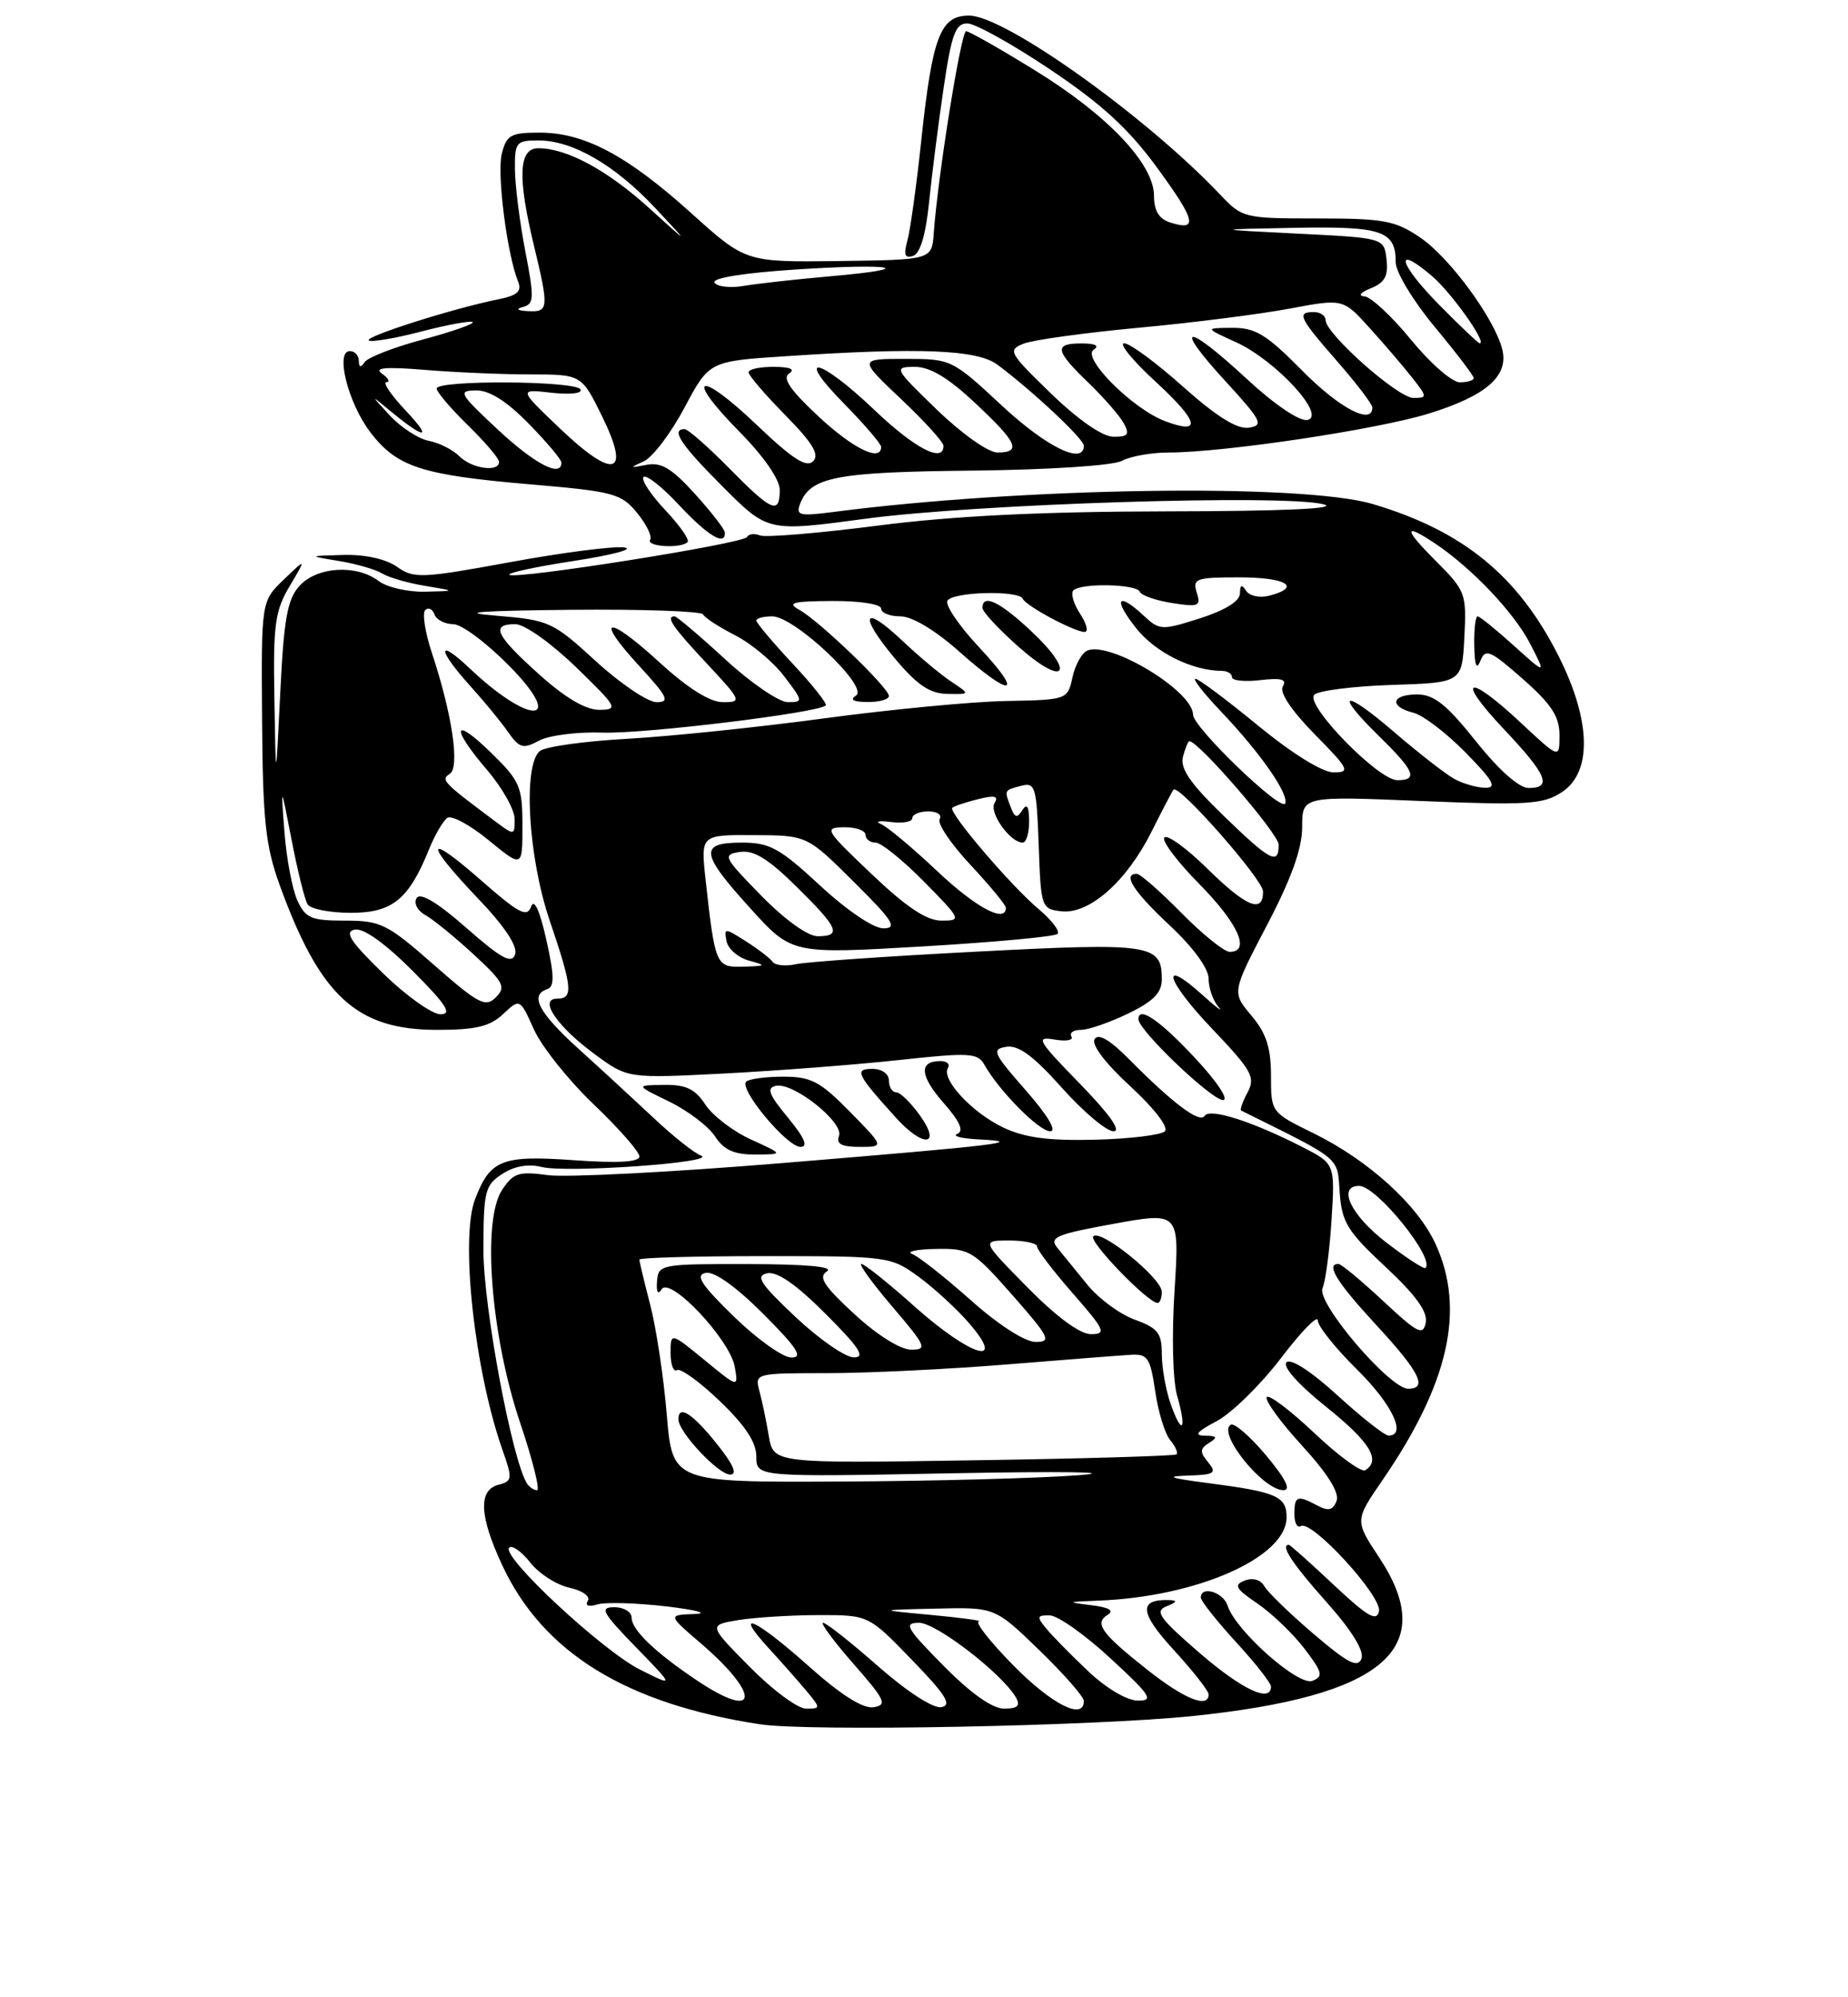 <?xml version="1.0" encoding="UTF-8" standalone="no"?>
<!DOCTYPE svg PUBLIC "-//W3C//DTD SVG 1.1//EN" "http://www.w3.org/Graphics/SVG/1.1/DTD/svg11.dtd" >
<svg xmlns="http://www.w3.org/2000/svg" xmlns:xlink="http://www.w3.org/1999/xlink" version="1.1" viewBox="0 0 237 256">
 <g >
 <path fill="currentColor"
d=" M 152.94 219.95 C 177.45 217.42 184.63 211.33 176.87 199.62 C 173.74 194.89 173.74 194.89 177.31 189.70 C 185.81 177.32 187.94 167.87 184.13 159.50 C 181.84 154.46 175.53 148.73 168.47 145.26 C 163.00 142.58 163.00 142.58 163.00 137.87 C 163.00 134.29 162.39 132.43 160.49 130.17 C 157.98 127.19 157.98 127.19 162.49 118.57 C 165.63 112.58 167.00 108.74 167.00 105.99 C 167.00 102.03 167.00 102.03 182.31 102.67 C 195.92 103.23 197.92 103.10 200.31 101.53 C 204.19 98.99 204.05 92.43 199.96 84.24 C 194.78 73.88 187.70 68.06 176.07 64.61 C 167.02 61.93 131.07 62.46 106.73 65.64 C 102.56 66.18 102.04 66.06 102.60 64.60 C 103.93 61.13 107.16 60.50 124.69 60.32 C 134.59 60.21 142.72 59.68 143.87 59.07 C 144.97 58.48 147.68 58.00 149.88 58.00 C 156.96 58.00 176.59 55.06 183.23 53.01 C 190.61 50.73 193.52 48.19 192.66 44.77 C 191.67 40.85 185.93 33.02 182.14 30.45 C 178.94 28.27 177.47 28.00 168.95 28.00 C 159.54 28.00 159.32 27.95 156.44 24.90 C 146.94 14.89 128.85 2.00 124.29 2.00 C 120.59 2.00 119.58 4.63 118.15 18.00 C 117.54 23.78 116.73 29.57 116.36 30.88 C 115.86 32.67 116.05 33.15 117.10 32.80 C 118.01 32.50 118.73 30.08 119.15 25.92 C 119.51 22.39 120.35 15.79 121.02 11.25 C 122.03 4.38 122.54 3.00 124.05 3.00 C 125.05 3.00 129.84 5.66 134.68 8.91 C 141.27 13.32 144.73 16.49 148.37 21.46 C 153.36 28.27 153.70 29.67 150.08 28.52 C 148.64 28.07 148.00 27.02 148.00 25.11 C 148.00 21.02 142.06 14.75 132.72 9.01 C 128.25 6.25 124.28 4.00 123.90 4.00 C 123.25 4.00 120.27 22.58 119.75 29.90 C 119.50 33.30 119.50 33.30 107.57 33.46 C 95.63 33.61 95.63 33.61 88.63 27.30 C 80.41 19.90 74.94 17.00 69.20 17.00 C 65.50 17.00 64.96 17.30 64.35 19.72 C 63.71 22.30 65.03 32.60 66.45 36.11 C 66.95 37.34 66.34 37.88 63.88 38.37 C 58.20 39.51 46.79 43.12 47.29 43.63 C 47.56 43.89 50.58 43.39 54.00 42.50 C 57.42 41.61 60.40 41.07 60.62 41.29 C 60.85 41.51 57.98 42.51 54.26 43.51 C 50.54 44.50 47.17 45.81 46.77 46.41 C 46.26 47.16 46.03 47.11 46.02 46.25 C 46.01 45.56 45.49 45.00 44.87 45.00 C 42.96 45.00 44.64 51.66 47.49 55.40 C 50.90 59.86 54.06 60.89 68.00 62.08 C 78.67 62.99 79.66 63.25 81.69 65.72 C 82.90 67.19 83.66 68.75 83.38 69.19 C 82.84 70.07 87.33 70.34 88.18 69.48 C 88.47 69.20 87.17 67.34 85.30 65.36 C 83.44 63.38 82.19 61.48 82.53 61.14 C 82.87 60.79 84.94 62.42 87.11 64.76 C 90.78 68.69 93.06 70.05 92.96 68.25 C 92.94 67.84 91.21 65.61 89.12 63.30 C 86.16 60.03 84.79 59.21 82.91 59.58 C 80.73 60.01 80.70 59.97 82.56 59.13 C 83.69 58.62 86.04 55.53 87.78 52.26 C 90.95 46.30 90.95 46.30 100.73 45.66 C 118.01 44.51 125.34 44.81 127.93 46.75 C 132.48 50.15 139.00 56.27 139.00 57.13 C 139.00 59.65 134.21 57.31 128.50 52.00 C 122.11 46.06 121.99 46.00 116.09 46.00 C 110.12 46.00 110.12 46.00 115.56 51.15 C 118.55 53.97 121.00 56.67 121.00 57.15 C 121.00 59.40 117.31 57.48 112.09 52.50 C 105.01 45.76 101.74 45.14 108.29 51.78 C 110.88 54.42 113.00 56.89 113.00 57.28 C 113.00 59.27 109.38 57.50 104.92 53.33 C 101.30 49.95 100.28 48.44 101.22 47.85 C 102.03 47.33 101.31 47.03 99.25 47.02 C 97.46 47.01 96.00 47.32 96.00 47.72 C 96.00 48.11 98.12 50.58 100.71 53.21 C 104.23 56.79 105.13 58.27 104.27 59.13 C 103.42 59.98 101.61 58.81 97.06 54.47 C 89.57 47.33 87.64 48.05 94.81 55.31 C 97.92 58.46 100.00 61.45 100.00 62.78 C 100.00 66.01 98.99 65.58 93.50 60.00 C 90.79 57.25 88.22 55.00 87.79 55.00 C 85.98 55.00 87.32 57.02 92.74 62.43 C 98.48 68.17 98.48 68.17 110.99 66.49 C 125.14 64.58 164.82 63.33 169.74 64.64 C 171.81 65.19 164.63 65.52 149.74 65.54 C 133.56 65.57 122.29 66.12 112.65 67.36 C 105.04 68.34 98.20 68.91 97.47 68.63 C 96.73 68.34 95.99 68.44 95.81 68.83 C 95.45 69.66 66.00 74.33 65.33 73.67 C 65.09 73.42 68.85 72.62 73.70 71.88 C 78.54 71.13 81.41 70.37 80.07 70.17 C 78.73 69.97 72.15 70.82 65.44 72.05 C 54.05 74.14 53.09 74.18 50.90 72.64 C 49.47 71.64 46.79 71.05 44.03 71.13 C 39.50 71.25 39.50 71.25 43.50 71.91 C 45.70 72.27 48.17 72.99 49.00 73.50 C 49.83 74.01 52.30 74.73 54.50 75.09 C 58.50 75.75 58.50 75.75 54.50 75.84 C 52.30 75.89 49.63 75.28 48.56 74.47 C 45.71 72.31 40.65 72.62 38.40 75.10 C 36.85 76.82 36.40 79.31 35.94 88.85 C 35.37 100.50 35.37 100.50 35.19 89.62 C 35.02 80.07 35.26 78.29 37.15 75.12 C 39.30 71.50 39.30 71.50 36.40 74.28 C 33.50 77.06 33.50 77.06 33.61 92.28 C 33.70 105.16 34.05 108.41 35.86 113.42 C 41.04 127.69 45.72 132.00 56.05 132.00 C 61.02 132.00 62.83 131.57 64.52 129.98 C 66.68 127.96 66.68 127.96 68.48 131.96 C 69.48 134.17 72.93 138.49 76.15 141.56 C 79.37 144.63 82.00 147.63 82.00 148.22 C 82.00 148.95 79.28 149.11 73.52 148.70 C 64.34 148.05 62.85 148.65 60.92 153.72 C 59.00 158.76 60.86 175.70 64.45 185.87 C 65.75 189.54 65.71 189.84 63.92 190.31 C 61.32 190.99 61.47 194.32 64.40 200.60 C 69.62 211.81 80.28 218.39 97.50 221.01 C 103.72 221.95 140.24 221.26 152.94 219.95 Z  M 96.14 213.64 C 90.85 208.29 90.85 208.29 94.68 207.65 C 96.78 207.31 101.40 207.02 104.94 207.01 C 111.39 207.00 111.39 207.00 116.94 212.74 C 121.30 217.23 122.12 218.55 120.74 218.81 C 119.70 219.01 116.37 216.86 112.63 213.58 C 109.14 210.51 105.96 208.00 105.56 208.00 C 105.17 208.00 106.92 210.36 109.45 213.25 C 113.54 217.91 113.83 218.54 112.02 218.82 C 110.68 219.03 107.84 217.24 103.74 213.58 C 96.90 207.47 93.88 206.11 98.58 211.25 C 100.22 213.04 102.41 215.51 103.44 216.75 C 105.27 218.95 105.27 219.00 103.37 219.00 C 102.30 219.00 99.05 216.59 96.14 213.64 Z  M 121.00 213.50 C 116.21 208.65 115.84 208.00 117.88 208.00 C 120.08 208.00 128.59 214.57 130.30 217.59 C 130.89 218.63 130.49 219.00 128.77 219.00 C 127.26 219.00 124.50 217.04 121.00 213.50 Z  M 130.00 213.50 C 127.01 210.47 125.00 207.92 125.53 207.82 C 126.07 207.73 123.35 207.36 119.50 207.00 C 112.50 206.35 112.50 206.35 120.05 206.18 C 127.60 206.00 127.60 206.00 133.30 211.52 C 136.44 214.56 139.00 217.48 139.00 218.02 C 139.00 220.54 134.93 218.49 130.00 213.50 Z  M 89.39 215.39 C 84.02 211.80 81.00 208.90 81.00 207.33 C 81.00 206.60 80.00 206.00 78.79 206.00 C 76.86 206.00 77.22 206.67 81.54 211.11 C 86.50 216.21 86.50 216.21 82.10 214.01 C 77.26 211.59 64.22 199.45 65.30 198.37 C 65.67 198.00 66.88 198.85 68.00 200.27 C 69.11 201.69 71.37 203.14 73.02 203.50 C 74.70 203.87 75.74 204.61 75.38 205.19 C 75.00 205.81 75.48 205.99 76.62 205.64 C 77.66 205.33 81.65 205.45 85.50 205.90 C 89.35 206.36 90.96 206.80 89.07 206.87 C 85.64 207.00 85.64 207.00 89.83 210.59 C 97.63 217.27 97.32 220.70 89.39 215.39 Z  M 139.50 214.15 C 137.30 212.07 134.88 209.60 134.13 208.68 C 132.93 207.22 133.00 207.01 134.63 207.05 C 135.66 207.07 139.16 209.54 142.41 212.55 C 147.59 217.32 148.02 218.00 145.91 217.97 C 144.51 217.96 141.82 216.36 139.50 214.15 Z  M 147.18 214.05 C 141.24 209.36 140.30 208.05 142.06 206.97 C 142.93 206.43 142.21 206.01 139.93 205.74 C 136.77 205.35 136.83 205.31 140.80 205.16 C 153.50 204.69 165.00 199.61 165.00 194.48 C 165.00 191.78 163.74 191.23 154.78 190.07 C 149.95 189.44 149.40 189.22 152.37 189.13 C 155.78 189.02 156.09 188.81 154.94 187.42 C 153.85 186.12 153.87 185.69 155.06 184.94 C 156.21 184.22 156.09 184.03 154.52 184.02 C 153.07 184.00 153.48 183.50 156.02 182.16 C 157.93 181.15 161.64 177.53 164.25 174.11 C 166.86 170.68 169.00 168.49 169.00 169.23 C 169.00 169.97 171.25 172.79 174.00 175.50 C 178.52 179.95 180.46 184.00 178.08 184.00 C 177.57 184.00 174.63 181.68 171.53 178.85 C 168.16 175.77 165.53 174.07 164.99 174.61 C 164.45 175.15 166.47 177.43 170.04 180.29 C 175.68 184.80 177.15 187.17 175.09 188.44 C 174.59 188.75 171.65 186.60 168.55 183.67 C 165.45 180.74 162.70 178.67 162.45 179.08 C 162.20 179.49 164.24 182.30 167.00 185.31 C 170.28 188.90 171.81 191.34 171.41 192.38 C 170.95 193.57 170.35 193.72 168.97 192.98 C 166.37 191.59 166.00 191.73 166.00 194.06 C 166.00 195.19 166.37 195.89 166.83 195.60 C 168.21 194.75 177.23 204.58 176.85 206.51 C 176.57 207.90 175.37 207.20 171.04 203.13 C 168.03 200.31 165.45 198.00 165.29 198.00 C 164.14 198.00 165.72 200.41 170.10 205.32 C 173.37 208.99 174.98 211.60 174.60 212.60 C 174.13 213.83 172.85 213.17 168.47 209.43 C 165.42 206.83 162.58 204.07 162.15 203.31 C 161.69 202.48 160.68 202.19 159.64 202.58 C 158.18 203.15 158.44 203.61 161.26 205.53 C 163.11 206.79 165.82 209.39 167.29 211.31 C 169.62 214.36 169.74 214.88 168.30 215.44 C 166.49 216.13 158.45 208.99 157.43 205.79 C 156.88 204.06 154.00 203.20 154.00 204.77 C 154.00 205.20 156.03 207.75 158.50 210.45 C 160.97 213.14 163.00 215.72 163.00 216.17 C 163.00 218.32 159.23 216.53 153.77 211.80 C 148.63 207.35 148.04 206.50 149.64 205.87 C 150.93 205.36 151.04 205.12 150.00 205.09 C 145.98 204.94 146.12 206.67 150.52 211.47 C 152.98 214.15 155.00 216.72 155.00 217.17 C 155.00 219.02 151.90 217.78 147.18 214.05 Z  M 162.38 186.55 C 160.33 184.10 158.28 182.33 157.83 182.61 C 156.08 183.69 161.98 191.00 164.59 191.00 C 165.61 191.00 164.88 189.54 162.38 186.55 Z  M 67.57 190.12 C 65.64 186.99 62.00 167.50 62.00 160.27 C 62.00 152.70 62.19 151.92 64.39 150.48 C 65.93 149.47 67.73 149.15 69.43 149.57 C 72.64 150.38 92.15 148.99 89.90 148.12 C 89.02 147.78 86.32 145.64 83.90 143.36 C 81.48 141.09 77.14 137.09 74.25 134.48 C 69.05 129.77 67.88 127.54 70.20 126.77 C 71.12 126.46 71.09 125.00 70.06 120.43 C 69.21 116.65 68.50 115.12 68.11 116.21 C 67.60 117.64 66.54 117.08 61.75 112.88 C 54.54 106.55 54.30 107.81 61.31 115.17 C 64.75 118.77 66.42 121.30 66.06 122.33 C 65.62 123.59 64.31 122.88 59.82 118.94 C 56.09 115.66 53.90 114.35 53.43 115.11 C 53.03 115.76 53.53 116.72 54.55 117.29 C 55.56 117.85 58.35 120.12 60.74 122.33 C 64.60 125.89 64.92 126.51 63.59 127.83 C 62.27 129.16 61.37 128.69 55.65 123.67 C 49.67 118.42 48.83 118.00 44.26 118.00 C 39.91 118.00 39.18 117.69 38.13 115.40 C 37.48 113.96 36.74 110.03 36.48 106.65 C 36.01 100.50 36.01 100.50 37.40 107.67 C 38.16 111.61 39.08 115.32 39.45 115.92 C 39.82 116.51 42.31 117.00 44.99 117.00 C 50.33 117.00 52.43 115.29 55.05 108.79 C 55.79 106.98 56.83 105.20 57.37 104.83 C 57.92 104.46 60.30 105.75 62.68 107.70 C 67.00 111.24 67.00 111.24 67.00 105.82 C 67.00 100.82 66.69 100.11 63.00 96.50 C 58.07 91.69 57.74 93.17 62.50 98.73 C 64.42 100.98 66.00 103.79 66.00 104.98 C 66.00 107.14 66.00 107.14 63.25 105.08 C 56.84 100.30 56.49 99.93 57.67 99.20 C 59.00 98.38 58.01 91.60 55.39 83.69 C 54.51 81.04 54.13 78.56 54.54 78.19 C 54.94 77.81 55.47 78.06 55.72 78.75 C 55.97 79.44 57.05 80.00 58.13 80.00 C 59.21 80.00 62.50 82.47 65.46 85.50 C 72.61 92.83 67.97 92.99 60.25 85.68 C 56.03 81.69 56.05 83.20 60.27 87.88 C 62.07 89.87 64.28 92.55 65.17 93.84 C 66.62 95.90 67.08 96.03 69.13 94.93 C 70.41 94.25 74.07 93.78 77.26 93.90 C 82.53 94.09 104.93 91.37 105.90 90.42 C 106.12 90.21 104.21 87.79 101.65 85.06 C 99.09 82.32 97.00 79.84 97.00 79.54 C 97.00 79.24 97.92 79.00 99.04 79.00 C 101.90 79.00 111.49 88.07 109.78 89.15 C 108.94 89.69 109.44 89.97 111.25 89.98 C 112.76 89.99 114.00 89.65 114.00 89.21 C 114.00 88.16 105.04 79.55 102.50 78.16 C 100.87 77.26 101.66 77.06 106.75 77.03 C 110.27 77.01 113.00 77.44 113.00 78.00 C 113.00 78.55 114.11 79.00 115.47 79.00 C 116.97 79.00 119.91 80.75 123.00 83.50 C 129.80 89.54 131.42 89.22 125.59 82.99 C 123.01 80.23 121.17 77.53 121.51 76.99 C 122.22 75.84 130.67 75.63 131.17 76.75 C 131.57 77.67 137.80 81.00 139.10 81.00 C 139.62 81.00 139.36 79.95 138.52 78.67 C 137.68 77.39 137.29 76.04 137.66 75.67 C 138.63 74.70 145.77 74.85 146.17 75.84 C 146.35 76.31 148.21 76.96 150.30 77.29 C 153.73 77.83 154.04 77.70 153.48 75.95 C 152.92 74.16 153.38 74.00 158.93 74.00 C 164.97 74.00 167.01 75.24 162.79 76.35 C 161.54 76.67 160.23 76.39 159.80 75.71 C 159.25 74.85 159.03 74.95 159.02 76.06 C 159.01 77.05 157.14 78.21 153.90 79.25 C 149.01 80.81 148.70 80.80 146.71 78.94 C 143.31 75.77 142.70 76.73 145.71 80.52 C 148.20 83.65 152.89 85.98 156.75 85.99 C 157.44 86.00 158.00 86.36 158.00 86.80 C 158.00 87.24 159.64 87.41 161.64 87.17 C 164.32 86.86 165.08 87.07 164.52 87.97 C 164.05 88.73 165.58 91.03 168.59 94.10 C 173.01 98.58 173.22 99.00 171.04 99.00 C 169.60 99.00 165.75 96.61 161.34 93.00 C 157.32 89.70 153.71 87.00 153.31 87.00 C 152.91 87.00 154.41 88.91 156.64 91.25 C 161.59 96.45 165.27 101.71 164.83 102.97 C 164.40 104.18 153.00 93.22 153.00 91.59 C 153.00 88.60 142.49 82.21 139.48 83.37 C 138.77 83.64 137.90 85.18 137.55 86.78 C 136.91 89.69 136.88 89.70 129.00 89.85 C 124.65 89.93 114.21 90.93 105.80 92.06 C 97.38 93.20 86.00 94.38 80.50 94.69 C 75.00 94.99 69.94 95.70 69.25 96.25 C 67.04 98.01 67.72 109.84 70.50 118.00 C 73.41 126.56 73.55 128.00 71.46 128.00 C 69.01 128.00 71.43 131.57 76.30 135.14 C 80.50 138.23 80.50 138.23 92.96 137.59 C 99.81 137.23 109.89 136.46 115.36 135.86 C 124.30 134.89 125.39 134.95 126.23 136.45 C 128.11 139.80 133.25 145.00 134.68 145.00 C 135.58 145.00 134.37 142.96 131.55 139.75 C 127.35 134.97 127.13 134.47 129.08 134.17 C 130.62 133.93 132.57 135.37 136.18 139.42 C 138.92 142.49 141.90 145.00 142.80 145.00 C 143.85 145.00 142.28 142.79 138.47 138.88 C 133.07 133.35 132.76 132.81 135.22 133.24 C 136.72 133.50 137.70 133.33 137.41 132.86 C 137.12 132.38 137.67 132.00 138.63 132.00 C 139.58 132.00 142.31 131.06 144.68 129.91 C 147.91 128.35 149.00 127.24 149.00 125.53 C 149.00 121.01 147.67 120.81 125.33 121.97 C 113.87 122.56 103.42 123.29 102.09 123.58 C 100.77 123.88 99.42 123.74 99.09 123.28 C 98.77 122.83 97.22 121.64 95.66 120.65 C 92.95 118.92 92.84 118.91 93.17 120.62 C 93.36 121.61 94.63 122.72 96.01 123.11 C 98.33 123.75 98.29 123.81 95.33 123.90 C 91.81 124.01 91.71 123.77 90.49 112.75 C 89.86 107.00 89.86 107.00 96.68 107.04 C 103.50 107.07 103.50 107.07 109.50 113.03 C 114.52 118.01 115.14 118.98 113.31 118.99 C 112.03 119.00 108.64 116.71 105.17 113.50 C 99.97 108.69 98.72 108.00 95.12 108.00 C 89.62 108.00 89.81 109.37 96.28 116.48 C 101.55 122.29 101.55 122.29 118.28 121.31 C 127.48 120.77 135.29 120.05 135.63 119.70 C 135.97 119.36 134.87 117.92 133.19 116.51 C 129.59 113.48 121.58 104.09 122.13 103.54 C 122.33 103.33 123.81 102.84 125.40 102.44 C 127.55 101.90 128.10 102.02 127.55 102.92 C 126.80 104.13 129.55 108.00 131.15 108.00 C 131.62 108.00 131.99 106.76 131.98 105.25 C 131.97 103.36 131.70 102.92 131.12 103.83 C 130.45 104.90 130.15 104.83 129.64 103.50 C 128.77 101.24 128.75 101.30 130.96 100.72 C 132.77 100.25 132.94 100.82 133.21 108.35 C 133.49 116.31 133.56 116.51 136.11 116.80 C 139.68 117.22 144.47 113.00 147.67 106.62 C 149.08 103.80 150.36 101.37 150.50 101.21 C 151.16 100.45 161.96 112.72 161.98 114.25 C 162.01 117.15 159.83 116.25 154.81 111.31 C 152.19 108.73 149.72 106.94 149.33 107.34 C 148.94 107.73 150.95 110.41 153.81 113.31 C 158.79 118.35 160.43 122.00 157.71 122.00 C 157.00 122.00 154.21 119.75 151.50 117.00 C 148.79 114.25 146.22 112.00 145.79 112.00 C 143.91 112.00 145.34 114.24 150.00 118.60 C 153.02 121.42 155.00 124.13 155.00 125.44 C 155.00 126.63 155.56 128.25 156.25 129.04 C 156.94 129.84 156.04 129.17 154.26 127.57 C 148.64 122.50 149.51 125.64 155.46 131.87 C 160.55 137.21 161.03 138.07 160.00 140.01 C 159.36 141.20 158.99 142.25 159.17 142.34 C 172.21 148.81 171.48 148.20 171.81 152.85 C 172.09 156.67 172.80 157.83 177.68 162.37 C 181.57 166.00 183.12 168.14 182.85 169.52 C 182.51 171.25 181.81 170.89 177.38 166.75 C 174.58 164.14 172.00 162.00 171.65 162.00 C 169.98 162.00 171.45 164.37 176.50 169.83 C 182.06 175.84 183.15 178.00 180.60 178.00 C 178.22 178.00 168.79 166.95 169.61 165.11 C 170.00 164.22 170.52 160.27 170.77 156.32 C 171.21 149.15 171.21 149.15 166.95 146.98 C 160.55 143.71 155.13 141.99 154.49 143.02 C 153.87 144.02 150.42 141.44 144.80 135.76 C 142.32 133.26 140.86 132.41 140.38 133.19 C 139.94 133.90 141.76 136.29 144.97 139.24 C 148.03 142.06 149.90 144.49 149.39 145.00 C 148.90 145.48 144.88 145.97 140.45 146.08 C 134.49 146.23 131.44 145.83 128.67 144.52 C 124.67 142.62 120.68 138.33 121.57 136.88 C 121.87 136.40 121.44 136.00 120.62 136.00 C 117.81 136.00 117.95 137.87 121.00 141.35 C 123.11 143.75 123.65 144.98 122.77 145.33 C 122.07 145.61 123.30 145.93 125.50 146.04 C 131.83 146.35 128.21 146.78 100.50 149.06 C 86.20 150.24 72.59 150.94 70.26 150.62 C 66.51 150.11 65.83 150.33 64.37 152.55 C 61.80 156.48 62.94 171.14 66.67 182.25 C 68.30 187.06 69.28 191.00 68.87 191.00 C 68.46 191.00 67.87 190.60 67.57 190.12 Z  M 96.33 146.06 C 94.03 145.02 91.39 143.00 90.46 141.58 C 89.14 139.57 87.97 139.01 85.13 139.05 C 81.50 139.10 81.50 139.10 85.82 141.19 C 88.20 142.35 90.84 144.35 91.69 145.64 C 92.85 147.41 94.14 147.99 96.87 147.98 C 100.50 147.96 100.50 147.96 96.33 146.06 Z  M 101.05 143.25 C 98.58 140.27 98.27 139.43 99.52 139.17 C 101.75 138.70 108.26 143.88 107.60 145.60 C 107.21 146.62 107.93 147.00 110.24 147.00 C 113.42 147.00 113.42 147.00 109.00 142.50 C 105.18 138.61 104.03 138.00 100.46 138.00 C 98.19 138.00 96.05 138.29 95.69 138.64 C 94.75 139.59 100.92 147.00 102.66 147.00 C 103.69 147.00 103.19 145.85 101.05 143.25 Z  M 118.00 143.00 C 116.83 141.35 115.44 140.00 114.93 140.00 C 114.42 140.00 114.00 139.32 114.00 138.50 C 114.00 137.64 113.10 137.00 111.88 137.00 C 109.52 137.00 109.85 137.68 114.89 143.25 C 118.39 147.13 120.80 146.93 118.00 143.00 Z  M 153.39 135.75 C 148.78 130.79 146.00 128.87 146.00 130.64 C 146.00 132.05 155.38 141.00 156.85 141.00 C 157.64 141.00 156.11 138.67 153.39 135.75 Z  M 121.97 87.35 C 120.61 86.44 117.82 84.11 115.77 82.17 C 110.70 77.36 110.03 78.71 114.70 84.32 C 117.60 87.79 119.21 88.89 121.47 88.94 C 124.45 89.00 124.45 89.00 121.97 87.35 Z  M 132.18 80.83 C 128.18 77.09 126.00 76.07 126.00 77.92 C 126.00 78.42 128.13 80.70 130.73 82.99 C 136.67 88.22 138.00 86.25 132.18 80.83 Z  M 85.51 181.30 C 85.11 176.52 84.16 170.20 83.39 167.25 C 82.63 164.31 82.00 161.70 82.00 161.45 C 82.00 161.20 89.24 161.00 98.09 161.00 C 113.95 161.00 114.23 161.04 117.84 163.67 C 119.85 165.14 122.78 167.84 124.35 169.67 C 129.16 175.29 124.43 173.82 117.34 167.50 C 113.95 164.47 110.86 162.00 110.47 162.00 C 110.08 162.00 111.87 164.47 114.46 167.50 C 118.79 172.57 118.97 173.00 116.83 172.99 C 115.46 172.98 112.45 171.09 109.56 168.42 C 105.62 164.79 104.91 163.67 106.06 162.94 C 106.98 162.36 103.32 162.03 95.96 162.02 C 84.73 162.00 84.42 162.06 84.26 164.24 C 84.15 165.62 84.38 166.01 84.85 165.25 C 85.91 163.53 93.62 171.70 94.23 175.19 C 94.70 177.89 94.70 177.89 90.35 174.32 C 86.00 170.76 86.00 170.76 86.00 173.44 C 86.00 174.91 86.37 175.89 86.82 175.61 C 87.27 175.33 89.75 177.12 92.32 179.59 C 95.57 182.70 97.00 184.87 97.00 186.69 C 97.00 189.32 97.00 189.32 122.25 188.83 C 136.14 188.57 143.45 188.67 138.50 189.07 C 133.55 189.46 119.77 189.84 107.87 189.89 C 86.24 190.00 86.24 190.00 85.51 181.30 Z  M 91.88 185.00 C 88.77 181.13 87.00 180.01 87.00 181.92 C 87.00 183.54 92.12 189.00 93.64 189.00 C 94.62 189.00 94.05 187.70 91.88 185.00 Z  M 98.59 184.03 C 98.27 182.09 97.72 179.49 97.38 178.25 C 96.78 176.03 96.91 176.00 106.08 176.00 C 111.20 176.00 121.49 175.50 128.94 174.90 C 136.40 174.29 143.61 173.73 144.97 173.65 C 147.19 173.51 147.51 173.99 148.15 178.31 C 148.53 180.95 149.40 183.78 150.07 184.58 C 150.74 185.39 151.11 186.21 150.89 186.41 C 150.68 186.61 138.95 186.96 124.84 187.17 C 99.19 187.57 99.19 187.57 98.59 184.03 Z  M 150.12 179.90 C 149.50 178.14 149.00 175.28 149.00 173.55 C 149.00 170.87 148.49 170.22 145.55 169.15 C 143.65 168.47 140.92 166.46 139.48 164.70 C 138.04 162.94 136.30 160.80 135.61 159.95 C 134.51 158.59 135.40 158.21 142.82 156.86 C 151.27 155.33 151.27 155.33 150.63 165.42 C 150.26 171.23 150.40 176.95 150.97 178.93 C 152.25 183.35 151.58 184.10 150.12 179.90 Z  M 149.00 165.58 C 149.00 163.84 141.17 157.49 140.21 158.46 C 139.57 159.09 147.21 167.00 148.46 167.00 C 148.76 167.00 149.00 166.36 149.00 165.58 Z  M 94.12 168.75 C 89.89 164.63 89.12 163.42 90.51 163.15 C 91.61 162.93 94.38 164.90 97.88 168.40 C 102.25 172.78 103.04 174.00 101.49 174.00 C 100.40 174.00 97.08 171.63 94.12 168.75 Z  M 102.00 168.78 C 97.48 164.52 96.84 163.53 98.39 163.20 C 99.66 162.93 102.11 164.63 105.88 168.40 C 110.24 172.76 111.04 174.00 109.49 173.98 C 108.40 173.97 105.03 171.63 102.00 168.78 Z  M 124.50 166.65 C 121.20 163.72 117.83 161.05 117.00 160.74 C 116.17 160.42 117.54 160.12 120.03 160.08 C 124.34 160.00 124.80 160.28 129.84 166.00 C 134.60 171.41 134.89 172.00 132.81 172.00 C 131.44 171.99 128.06 169.82 124.50 166.65 Z  M 131.76 165.00 C 125.85 159.00 125.85 159.00 129.43 159.00 C 131.39 159.00 133.00 159.35 133.00 159.77 C 133.00 160.19 135.06 162.89 137.58 165.77 C 141.71 170.49 141.94 171.00 139.91 171.00 C 138.49 171.00 135.50 168.79 131.76 165.00 Z  M 177.73 159.21 C 173.24 155.75 171.46 152.00 174.31 152.00 C 176.55 152.00 184.05 161.28 182.82 162.52 C 182.63 162.71 180.34 161.22 177.73 159.21 Z  M 49.12 124.75 C 44.89 120.63 44.12 119.42 45.51 119.15 C 46.61 118.93 49.38 120.90 52.88 124.40 C 57.25 128.78 58.04 130.00 56.49 130.00 C 55.40 130.00 52.08 127.63 49.12 124.75 Z  M 97.61 114.78 C 92.78 109.85 92.63 109.54 94.88 109.20 C 96.65 108.92 98.51 110.06 102.13 113.63 C 107.55 118.96 107.99 120.00 104.86 120.00 C 103.59 120.00 100.62 117.86 97.61 114.78 Z  M 111.78 112.03 C 105.81 106.36 105.63 106.07 108.25 106.03 C 109.76 106.02 111.00 106.45 111.00 107.00 C 111.00 107.55 111.58 108.00 112.29 108.00 C 113.00 108.00 115.79 110.25 118.50 113.00 C 123.30 117.87 123.35 118.00 120.74 118.00 C 118.83 118.00 116.25 116.28 111.78 112.03 Z  M 120.18 111.64 C 117.05 108.69 113.83 105.99 113.00 105.63 C 112.17 105.28 112.74 105.16 114.25 105.36 C 115.76 105.56 117.00 105.34 117.00 104.86 C 117.00 104.39 117.93 104.00 119.06 104.00 C 120.19 104.00 120.84 104.44 120.51 104.99 C 120.17 105.53 121.95 108.17 124.45 110.84 C 126.95 113.52 129.00 116.00 129.00 116.35 C 129.00 118.39 125.13 116.32 120.18 111.64 Z  M 156.84 104.48 C 152.65 100.42 151.32 98.49 151.71 97.00 C 152.00 95.90 152.37 95.00 152.53 95.00 C 153.72 95.00 163.96 106.86 163.98 108.25 C 164.01 110.95 162.94 110.39 156.84 104.48 Z  M 186.50 99.83 C 185.40 99.22 181.91 96.51 178.75 93.79 C 172.19 88.16 171.00 88.64 177.00 94.50 C 181.41 98.81 181.89 100.00 179.21 100.00 C 176.75 100.00 167.30 90.30 168.55 89.05 C 169.08 88.52 173.56 87.95 178.51 87.79 C 187.50 87.50 187.50 87.50 187.80 81.68 C 188.09 76.09 187.96 75.72 184.17 71.93 C 180.00 67.77 179.95 66.93 184.03 69.65 C 188.74 72.79 194.18 78.52 196.23 82.50 C 198.30 86.50 198.30 86.50 194.14 82.75 C 191.86 80.69 189.77 79.00 189.50 79.00 C 189.22 79.00 189.03 80.69 189.07 82.75 C 189.12 85.33 189.36 85.93 189.86 84.69 C 190.49 83.08 191.12 83.35 195.29 87.02 C 198.97 90.26 200.00 91.84 200.00 94.22 C 200.00 97.27 200.00 97.27 195.04 92.64 C 188.18 86.22 186.58 86.80 192.85 93.44 C 198.40 99.31 199.11 101.00 196.03 101.00 C 194.82 101.00 192.21 98.69 189.28 95.01 C 185.53 90.31 183.91 89.01 181.75 89.01 C 178.44 89.00 178.10 90.56 181.25 91.35 C 182.49 91.66 185.51 93.96 187.96 96.46 C 191.52 100.09 192.02 100.99 190.46 100.97 C 189.38 100.95 187.60 100.44 186.50 99.83 Z  M 69.11 86.41 C 63.55 81.41 62.88 80.00 66.09 80.00 C 67.26 80.00 70.65 82.40 73.84 85.48 C 79.18 90.65 79.35 90.96 76.86 90.98 C 75.11 90.99 72.49 89.45 69.11 86.41 Z  M 76.42 84.75 C 70.88 79.68 70.44 79.48 63.59 78.91 C 58.59 78.50 61.42 78.28 73.17 78.16 C 82.33 78.07 89.98 78.34 90.17 78.75 C 90.35 79.16 92.19 80.36 94.25 81.41 C 96.32 82.46 99.15 84.82 100.55 86.66 C 103.01 89.87 103.02 90.00 101.04 90.00 C 99.91 90.00 96.29 87.53 93.00 84.50 C 89.71 81.47 86.79 79.00 86.51 79.00 C 85.33 79.00 86.26 80.36 90.64 85.04 C 95.10 89.82 95.18 90.00 92.72 90.00 C 91.04 90.00 88.24 88.24 84.55 84.87 C 77.78 78.68 76.15 79.04 82.04 85.42 C 85.63 89.33 85.95 90.00 84.21 90.00 C 83.08 90.00 79.58 87.64 76.42 84.75 Z  M 58.91 58.48 C 58.07 57.64 56.31 56.75 54.98 56.50 C 53.66 56.24 51.44 54.80 50.04 53.30 C 47.50 50.56 47.50 50.56 50.00 52.63 C 54.50 56.36 55.57 56.37 52.05 52.65 C 50.16 50.64 49.03 48.99 49.55 48.98 C 50.07 48.98 49.83 48.49 49.00 47.90 C 47.91 47.13 49.40 46.99 54.50 47.41 C 58.35 47.73 64.44 47.99 68.04 47.99 C 74.58 48.00 74.58 48.00 77.24 53.41 C 80.93 60.94 78.74 61.53 71.78 54.89 C 66.50 49.86 66.50 49.86 70.75 50.34 C 73.16 50.60 74.76 50.42 74.44 49.90 C 73.75 48.79 56.00 48.69 56.00 49.80 C 56.00 50.24 57.80 52.35 60.00 54.50 C 62.20 56.65 64.00 58.76 64.00 59.20 C 64.00 60.57 60.50 60.07 58.91 58.48 Z  M 63.82 55.04 C 58.88 50.43 58.68 50.07 61.04 50.04 C 62.75 50.01 64.97 51.41 67.79 54.29 C 70.11 56.65 72.00 58.90 72.00 59.29 C 72.00 61.26 68.59 59.49 63.82 55.04 Z  M 120.16 52.52 C 114.66 47.20 114.58 47.04 117.29 47.02 C 119.25 47.01 121.57 48.38 125.04 51.64 C 130.49 56.73 131.06 58.00 127.91 58.00 C 126.74 58.00 123.35 55.60 120.16 52.52 Z  M 134.79 50.44 C 129.38 45.20 129.20 44.87 131.29 44.04 C 132.51 43.57 139.12 42.65 146.00 42.01 C 152.88 41.38 161.59 40.27 165.37 39.56 C 172.25 38.27 172.25 38.27 175.66 42.05 C 177.54 44.12 179.99 46.99 181.11 48.41 C 183.07 50.90 183.07 51.00 181.25 51.00 C 179.27 51.00 170.00 42.78 170.00 41.02 C 170.00 40.46 169.32 40.00 168.50 40.00 C 166.25 40.00 166.59 40.71 171.50 46.32 C 173.97 49.15 176.00 51.81 176.00 52.23 C 176.00 54.55 171.76 52.32 167.00 47.50 C 162.43 42.87 161.01 42.00 158.03 42.02 C 154.50 42.04 154.50 42.04 158.51 43.86 C 163.64 46.20 170.20 53.34 167.66 53.83 C 166.65 54.02 163.44 51.85 159.91 48.58 C 152.06 41.31 150.34 41.41 157.06 48.75 C 161.82 53.94 162.12 54.53 160.15 54.82 C 158.66 55.04 156.03 53.40 151.74 49.58 C 148.31 46.51 144.91 44.01 144.18 44.00 C 143.45 44.00 145.25 46.21 148.18 48.90 C 153.79 54.07 154.19 55.78 149.39 53.97 C 145.24 52.40 138.67 45.83 140.26 44.82 C 141.04 44.32 140.48 44.02 138.75 44.02 C 135.13 44.00 135.28 44.91 139.58 49.05 C 141.55 50.95 143.59 53.29 144.12 54.25 C 144.90 55.69 144.66 56.00 142.79 55.98 C 141.39 55.97 138.28 53.82 134.79 50.44 Z  M 180.96 43.55 C 178.51 40.55 175.82 38.05 175.00 37.99 C 174.12 37.92 174.46 37.49 175.82 36.94 C 177.59 36.23 178.06 35.37 177.82 33.26 C 177.50 30.50 177.50 30.50 166.50 29.95 C 155.50 29.40 155.50 29.40 166.05 29.20 C 177.28 28.99 179.00 29.58 179.00 33.65 C 179.00 34.88 181.25 38.60 184.00 41.90 C 186.75 45.21 189.00 48.16 189.00 48.46 C 189.00 48.76 188.19 49.00 187.21 49.00 C 186.22 49.00 183.41 46.55 180.96 43.55 Z  M 184.52 39.02 C 179.36 33.78 178.73 31.20 183.62 35.36 C 186.11 37.46 190.75 44.00 189.77 44.00 C 189.58 44.00 187.22 41.76 184.52 39.02 Z  M 67.09 39.34 C 68.50 38.96 68.53 38.19 67.37 32.21 C 66.66 28.52 66.06 23.81 66.04 21.75 C 66.00 18.23 66.19 18.00 69.04 18.00 C 73.42 18.00 78.83 21.12 84.00 26.63 C 88.50 31.43 88.50 31.43 83.23 26.65 C 77.86 21.79 72.68 19.00 69.03 19.00 C 66.51 19.00 66.35 22.68 68.48 31.50 C 70.41 39.50 70.37 40.02 67.75 39.88 C 66.33 39.81 66.09 39.61 67.09 39.34 Z  M 91.63 36.22 C 91.28 35.64 95.44 34.97 102.10 34.54 C 114.76 33.72 118.02 34.41 106.29 35.43 C 102.01 35.81 97.09 36.35 95.36 36.65 C 93.64 36.94 91.96 36.75 91.63 36.22 Z "/>
</g>
</svg>